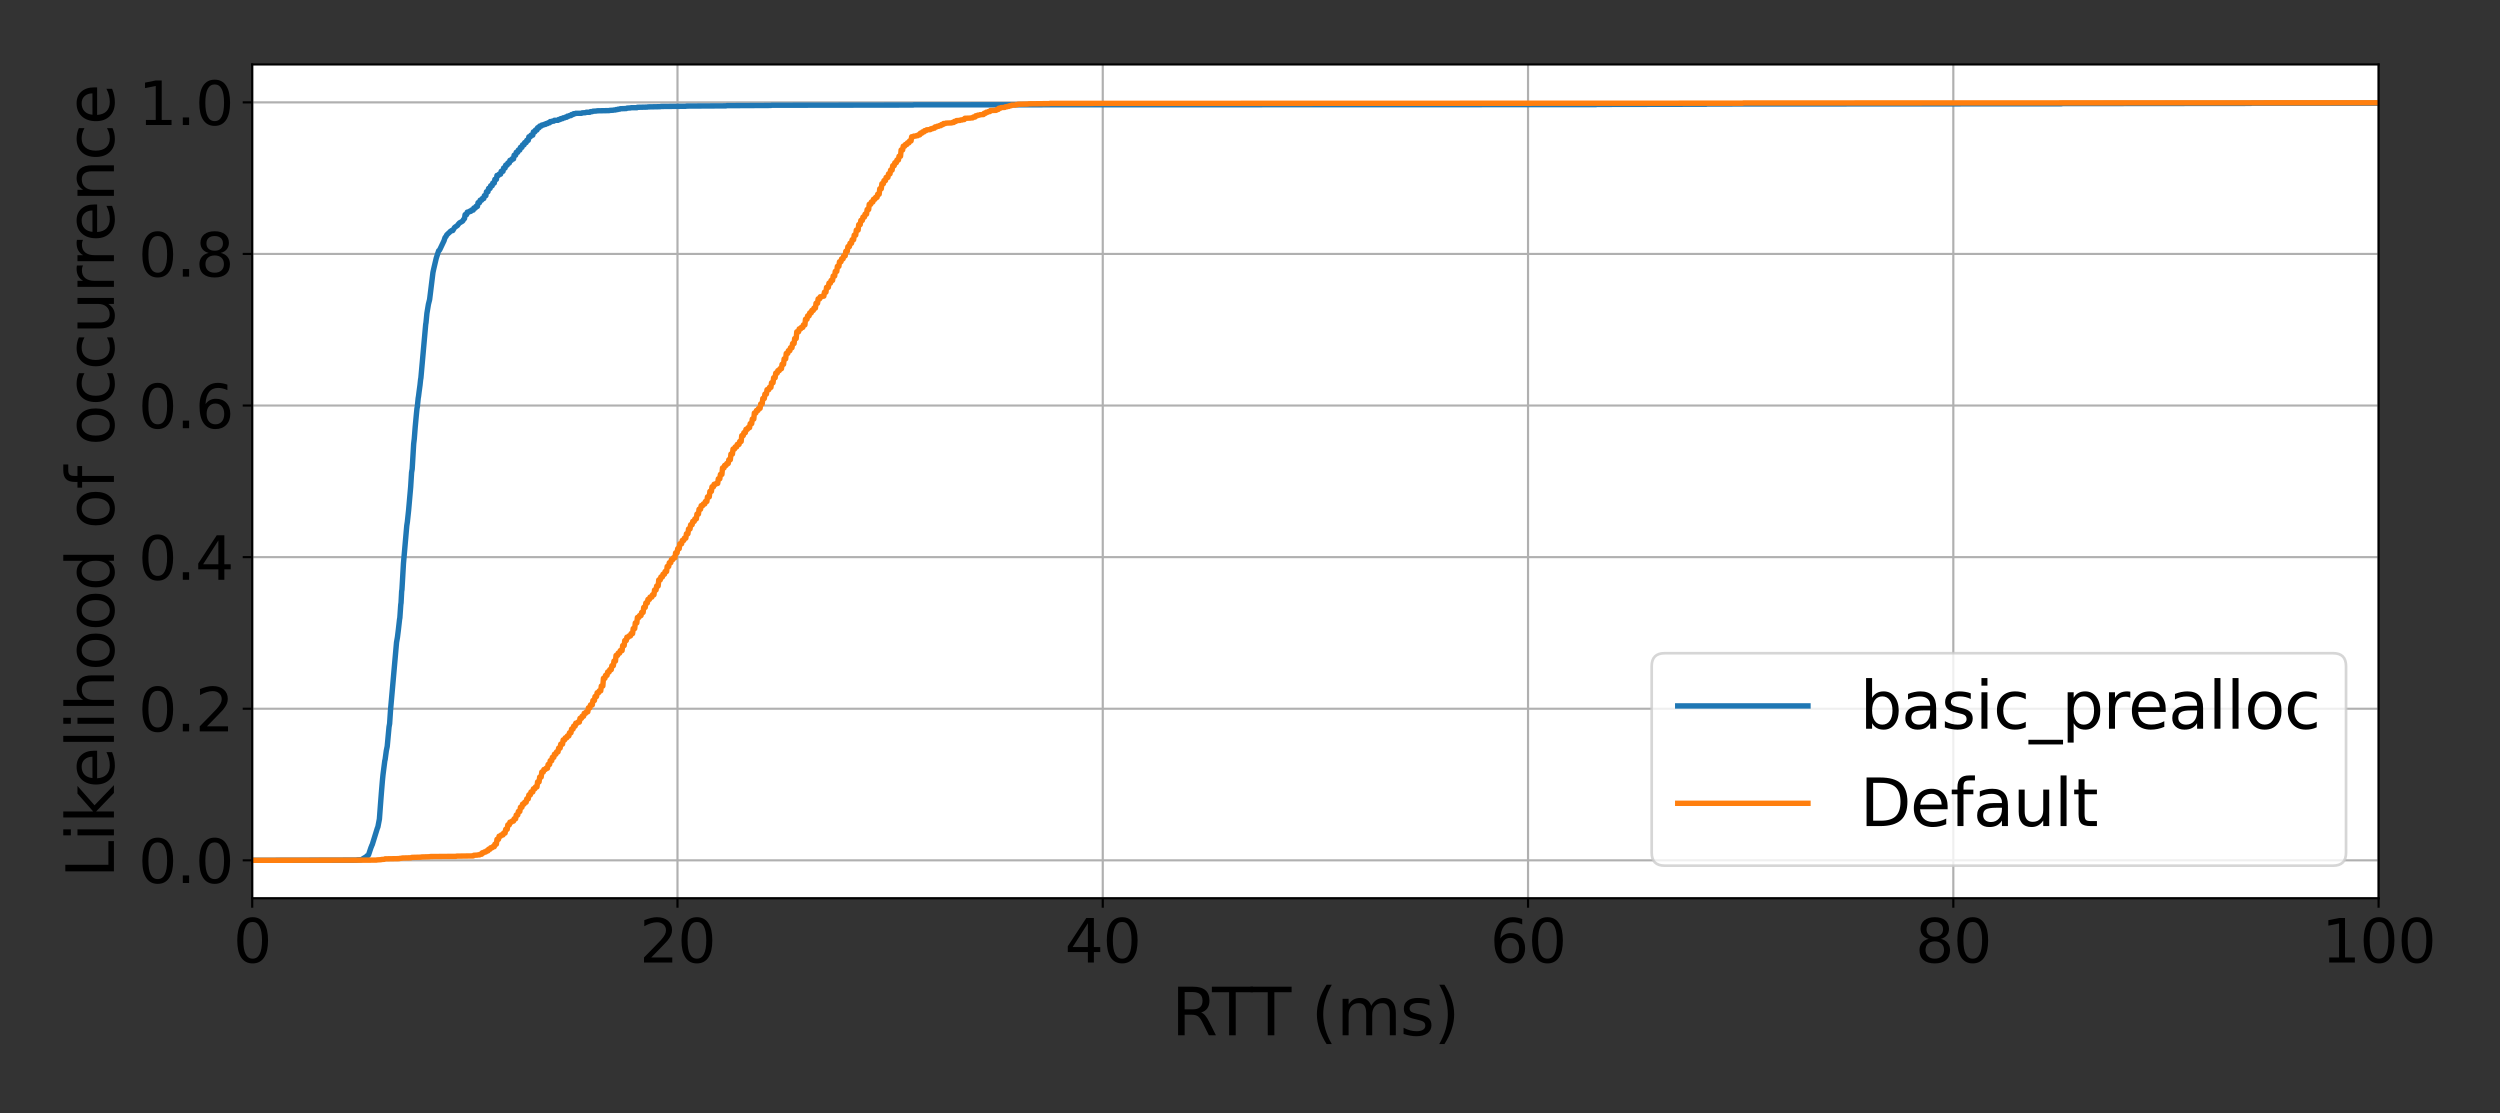 <?xml version="1.0" encoding="utf-8" standalone="no"?>
<!DOCTYPE svg PUBLIC "-//W3C//DTD SVG 1.1//EN"
  "http://www.w3.org/Graphics/SVG/1.1/DTD/svg11.dtd">
<svg xmlns:xlink="http://www.w3.org/1999/xlink" width="921.6pt" height="410.4pt" viewBox="0 0 921.6 410.4" xmlns="http://www.w3.org/2000/svg" version="1.1">
 <rect x="0" y="0" width="921.6" height="410.4" fill="#333333" stroke="none"/>
 <defs>
  <style type="text/css">*{stroke-linejoin: round; stroke-linecap: butt}</style>
 </defs>
 <g id="figure_1">
  <g id="patch_1">
   <path d="M 0 410.4 
L 921.6 410.4 
L 921.6 0 
L 0 0 
L 0 410.4 
z
" style="fill: none"/>
  </g>
  <g id="axes_1">
   <g id="patch_2">
    <path d="M 92.974 331.121 
L 876.844 331.121 
L 876.844 23.76 
L 92.974 23.76 
z
" style="fill: #ffffff"/>
   </g>
   <g id="matplotlib.axis_1">
    <g id="xtick_1">
     <g id="line2d_1">
      <path d="M 92.974 331.121 
L 92.974 23.76 
" clip-path="url(#p2def32ebef)" style="fill: none; stroke: #b0b0b0; stroke-width: 0.8; stroke-linecap: square"/>
     </g>
     <g id="line2d_2">
      <defs>
       <path id="m7b2e1f5b24" d="M 0 0 
L 0 3.5 
" style="stroke: #000000; stroke-width: 0.8"/>
      </defs>
      <g>
       <use xlink:href="#m7b2e1f5b24" x="92.974" y="331.121" style="stroke: #000000; stroke-width: 0.8"/>
      </g>
     </g>
     <g id="text_1">
      <!-- 0 -->
      <g transform="translate(85.976 354.837)scale(0.22 -0.22)">
       <defs>
        <path id="DejaVuSans-30" d="M 2034 4250 
Q 1547 4250 1301 3770 
Q 1056 3291 1056 2328 
Q 1056 1369 1301 889 
Q 1547 409 2034 409 
Q 2525 409 2770 889 
Q 3016 1369 3016 2328 
Q 3016 3291 2770 3770 
Q 2525 4250 2034 4250 
z
M 2034 4750 
Q 2819 4750 3233 4129 
Q 3647 3509 3647 2328 
Q 3647 1150 3233 529 
Q 2819 -91 2034 -91 
Q 1250 -91 836 529 
Q 422 1150 422 2328 
Q 422 3509 836 4129 
Q 1250 4750 2034 4750 
z
" transform="scale(0.016)"/>
       </defs>
       <use xlink:href="#DejaVuSans-30"/>
      </g>
     </g>
    </g>
    <g id="xtick_2">
     <g id="line2d_3">
      <path d="M 249.748 331.121 
L 249.748 23.76 
" clip-path="url(#p2def32ebef)" style="fill: none; stroke: #b0b0b0; stroke-width: 0.8; stroke-linecap: square"/>
     </g>
     <g id="line2d_4">
      <g>
       <use xlink:href="#m7b2e1f5b24" x="249.748" y="331.121" style="stroke: #000000; stroke-width: 0.8"/>
      </g>
     </g>
     <g id="text_2">
      <!-- 20 -->
      <g transform="translate(235.751 354.837)scale(0.22 -0.22)">
       <defs>
        <path id="DejaVuSans-32" d="M 1228 531 
L 3431 531 
L 3431 0 
L 469 0 
L 469 531 
Q 828 903 1448 1529 
Q 2069 2156 2228 2338 
Q 2531 2678 2651 2914 
Q 2772 3150 2772 3378 
Q 2772 3750 2511 3984 
Q 2250 4219 1831 4219 
Q 1534 4219 1204 4116 
Q 875 4013 500 3803 
L 500 4441 
Q 881 4594 1212 4672 
Q 1544 4750 1819 4750 
Q 2544 4750 2975 4387 
Q 3406 4025 3406 3419 
Q 3406 3131 3298 2873 
Q 3191 2616 2906 2266 
Q 2828 2175 2409 1742 
Q 1991 1309 1228 531 
z
" transform="scale(0.016)"/>
       </defs>
       <use xlink:href="#DejaVuSans-32"/>
       <use xlink:href="#DejaVuSans-30" x="63.623"/>
      </g>
     </g>
    </g>
    <g id="xtick_3">
     <g id="line2d_5">
      <path d="M 406.522 331.121 
L 406.522 23.76 
" clip-path="url(#p2def32ebef)" style="fill: none; stroke: #b0b0b0; stroke-width: 0.8; stroke-linecap: square"/>
     </g>
     <g id="line2d_6">
      <g>
       <use xlink:href="#m7b2e1f5b24" x="406.522" y="331.121" style="stroke: #000000; stroke-width: 0.8"/>
      </g>
     </g>
     <g id="text_3">
      <!-- 40 -->
      <g transform="translate(392.525 354.837)scale(0.22 -0.22)">
       <defs>
        <path id="DejaVuSans-34" d="M 2419 4116 
L 825 1625 
L 2419 1625 
L 2419 4116 
z
M 2253 4666 
L 3047 4666 
L 3047 1625 
L 3713 1625 
L 3713 1100 
L 3047 1100 
L 3047 0 
L 2419 0 
L 2419 1100 
L 313 1100 
L 313 1709 
L 2253 4666 
z
" transform="scale(0.016)"/>
       </defs>
       <use xlink:href="#DejaVuSans-34"/>
       <use xlink:href="#DejaVuSans-30" x="63.623"/>
      </g>
     </g>
    </g>
    <g id="xtick_4">
     <g id="line2d_7">
      <path d="M 563.296 331.121 
L 563.296 23.76 
" clip-path="url(#p2def32ebef)" style="fill: none; stroke: #b0b0b0; stroke-width: 0.8; stroke-linecap: square"/>
     </g>
     <g id="line2d_8">
      <g>
       <use xlink:href="#m7b2e1f5b24" x="563.296" y="331.121" style="stroke: #000000; stroke-width: 0.8"/>
      </g>
     </g>
     <g id="text_4">
      <!-- 60 -->
      <g transform="translate(549.298 354.837)scale(0.22 -0.22)">
       <defs>
        <path id="DejaVuSans-36" d="M 2113 2584 
Q 1688 2584 1439 2293 
Q 1191 2003 1191 1497 
Q 1191 994 1439 701 
Q 1688 409 2113 409 
Q 2538 409 2786 701 
Q 3034 994 3034 1497 
Q 3034 2003 2786 2293 
Q 2538 2584 2113 2584 
z
M 3366 4563 
L 3366 3988 
Q 3128 4100 2886 4159 
Q 2644 4219 2406 4219 
Q 1781 4219 1451 3797 
Q 1122 3375 1075 2522 
Q 1259 2794 1537 2939 
Q 1816 3084 2150 3084 
Q 2853 3084 3261 2657 
Q 3669 2231 3669 1497 
Q 3669 778 3244 343 
Q 2819 -91 2113 -91 
Q 1303 -91 875 529 
Q 447 1150 447 2328 
Q 447 3434 972 4092 
Q 1497 4750 2381 4750 
Q 2619 4750 2861 4703 
Q 3103 4656 3366 4563 
z
" transform="scale(0.016)"/>
       </defs>
       <use xlink:href="#DejaVuSans-36"/>
       <use xlink:href="#DejaVuSans-30" x="63.623"/>
      </g>
     </g>
    </g>
    <g id="xtick_5">
     <g id="line2d_9">
      <path d="M 720.07 331.121 
L 720.07 23.76 
" clip-path="url(#p2def32ebef)" style="fill: none; stroke: #b0b0b0; stroke-width: 0.8; stroke-linecap: square"/>
     </g>
     <g id="line2d_10">
      <g>
       <use xlink:href="#m7b2e1f5b24" x="720.07" y="331.121" style="stroke: #000000; stroke-width: 0.8"/>
      </g>
     </g>
     <g id="text_5">
      <!-- 80 -->
      <g transform="translate(706.072 354.837)scale(0.22 -0.22)">
       <defs>
        <path id="DejaVuSans-38" d="M 2034 2216 
Q 1584 2216 1326 1975 
Q 1069 1734 1069 1313 
Q 1069 891 1326 650 
Q 1584 409 2034 409 
Q 2484 409 2743 651 
Q 3003 894 3003 1313 
Q 3003 1734 2745 1975 
Q 2488 2216 2034 2216 
z
M 1403 2484 
Q 997 2584 770 2862 
Q 544 3141 544 3541 
Q 544 4100 942 4425 
Q 1341 4750 2034 4750 
Q 2731 4750 3128 4425 
Q 3525 4100 3525 3541 
Q 3525 3141 3298 2862 
Q 3072 2584 2669 2484 
Q 3125 2378 3379 2068 
Q 3634 1759 3634 1313 
Q 3634 634 3220 271 
Q 2806 -91 2034 -91 
Q 1263 -91 848 271 
Q 434 634 434 1313 
Q 434 1759 690 2068 
Q 947 2378 1403 2484 
z
M 1172 3481 
Q 1172 3119 1398 2916 
Q 1625 2713 2034 2713 
Q 2441 2713 2670 2916 
Q 2900 3119 2900 3481 
Q 2900 3844 2670 4047 
Q 2441 4250 2034 4250 
Q 1625 4250 1398 4047 
Q 1172 3844 1172 3481 
z
" transform="scale(0.016)"/>
       </defs>
       <use xlink:href="#DejaVuSans-38"/>
       <use xlink:href="#DejaVuSans-30" x="63.623"/>
      </g>
     </g>
    </g>
    <g id="xtick_6">
     <g id="line2d_11">
      <path d="M 876.844 331.121 
L 876.844 23.76 
" clip-path="url(#p2def32ebef)" style="fill: none; stroke: #b0b0b0; stroke-width: 0.8; stroke-linecap: square"/>
     </g>
     <g id="line2d_12">
      <g>
       <use xlink:href="#m7b2e1f5b24" x="876.844" y="331.121" style="stroke: #000000; stroke-width: 0.8"/>
      </g>
     </g>
     <g id="text_6">
      <!-- 100 -->
      <g transform="translate(855.847 354.837)scale(0.22 -0.22)">
       <defs>
        <path id="DejaVuSans-31" d="M 794 531 
L 1825 531 
L 1825 4091 
L 703 3866 
L 703 4441 
L 1819 4666 
L 2450 4666 
L 2450 531 
L 3481 531 
L 3481 0 
L 794 0 
L 794 531 
z
" transform="scale(0.016)"/>
       </defs>
       <use xlink:href="#DejaVuSans-31"/>
       <use xlink:href="#DejaVuSans-30" x="63.623"/>
       <use xlink:href="#DejaVuSans-30" x="127.246"/>
      </g>
     </g>
    </g>
    <g id="text_7">
     <!-- RTT (ms) -->
     <g transform="translate(431.875 381.649)scale(0.24 -0.24)">
      <defs>
       <path id="DejaVuSans-52" d="M 2841 2188 
Q 3044 2119 3236 1894 
Q 3428 1669 3622 1275 
L 4263 0 
L 3584 0 
L 2988 1197 
Q 2756 1666 2539 1819 
Q 2322 1972 1947 1972 
L 1259 1972 
L 1259 0 
L 628 0 
L 628 4666 
L 2053 4666 
Q 2853 4666 3247 4331 
Q 3641 3997 3641 3322 
Q 3641 2881 3436 2590 
Q 3231 2300 2841 2188 
z
M 1259 4147 
L 1259 2491 
L 2053 2491 
Q 2509 2491 2742 2702 
Q 2975 2913 2975 3322 
Q 2975 3731 2742 3939 
Q 2509 4147 2053 4147 
L 1259 4147 
z
" transform="scale(0.016)"/>
       <path id="DejaVuSans-54" d="M -19 4666 
L 3928 4666 
L 3928 4134 
L 2272 4134 
L 2272 0 
L 1638 0 
L 1638 4134 
L -19 4134 
L -19 4666 
z
" transform="scale(0.016)"/>
       <path id="DejaVuSans-20" transform="scale(0.016)"/>
       <path id="DejaVuSans-28" d="M 1984 4856 
Q 1566 4138 1362 3434 
Q 1159 2731 1159 2009 
Q 1159 1288 1364 580 
Q 1569 -128 1984 -844 
L 1484 -844 
Q 1016 -109 783 600 
Q 550 1309 550 2009 
Q 550 2706 781 3412 
Q 1013 4119 1484 4856 
L 1984 4856 
z
" transform="scale(0.016)"/>
       <path id="DejaVuSans-6d" d="M 3328 2828 
Q 3544 3216 3844 3400 
Q 4144 3584 4550 3584 
Q 5097 3584 5394 3201 
Q 5691 2819 5691 2113 
L 5691 0 
L 5113 0 
L 5113 2094 
Q 5113 2597 4934 2840 
Q 4756 3084 4391 3084 
Q 3944 3084 3684 2787 
Q 3425 2491 3425 1978 
L 3425 0 
L 2847 0 
L 2847 2094 
Q 2847 2600 2669 2842 
Q 2491 3084 2119 3084 
Q 1678 3084 1418 2786 
Q 1159 2488 1159 1978 
L 1159 0 
L 581 0 
L 581 3500 
L 1159 3500 
L 1159 2956 
Q 1356 3278 1631 3431 
Q 1906 3584 2284 3584 
Q 2666 3584 2933 3390 
Q 3200 3197 3328 2828 
z
" transform="scale(0.016)"/>
       <path id="DejaVuSans-73" d="M 2834 3397 
L 2834 2853 
Q 2591 2978 2328 3040 
Q 2066 3103 1784 3103 
Q 1356 3103 1142 2972 
Q 928 2841 928 2578 
Q 928 2378 1081 2264 
Q 1234 2150 1697 2047 
L 1894 2003 
Q 2506 1872 2764 1633 
Q 3022 1394 3022 966 
Q 3022 478 2636 193 
Q 2250 -91 1575 -91 
Q 1294 -91 989 -36 
Q 684 19 347 128 
L 347 722 
Q 666 556 975 473 
Q 1284 391 1588 391 
Q 1994 391 2212 530 
Q 2431 669 2431 922 
Q 2431 1156 2273 1281 
Q 2116 1406 1581 1522 
L 1381 1569 
Q 847 1681 609 1914 
Q 372 2147 372 2553 
Q 372 3047 722 3315 
Q 1072 3584 1716 3584 
Q 2034 3584 2315 3537 
Q 2597 3491 2834 3397 
z
" transform="scale(0.016)"/>
       <path id="DejaVuSans-29" d="M 513 4856 
L 1013 4856 
Q 1481 4119 1714 3412 
Q 1947 2706 1947 2009 
Q 1947 1309 1714 600 
Q 1481 -109 1013 -844 
L 513 -844 
Q 928 -128 1133 580 
Q 1338 1288 1338 2009 
Q 1338 2731 1133 3434 
Q 928 4138 513 4856 
z
" transform="scale(0.016)"/>
      </defs>
      <use xlink:href="#DejaVuSans-52"/>
      <use xlink:href="#DejaVuSans-54" x="62.232"/>
      <use xlink:href="#DejaVuSans-54" x="121.566"/>
      <use xlink:href="#DejaVuSans-20" x="182.65"/>
      <use xlink:href="#DejaVuSans-28" x="214.438"/>
      <use xlink:href="#DejaVuSans-6d" x="253.451"/>
      <use xlink:href="#DejaVuSans-73" x="350.863"/>
      <use xlink:href="#DejaVuSans-29" x="402.963"/>
     </g>
    </g>
   </g>
   <g id="matplotlib.axis_2">
    <g id="ytick_1">
     <g id="line2d_13">
      <path d="M 92.974 317.15 
L 876.844 317.15 
" clip-path="url(#p2def32ebef)" style="fill: none; stroke: #b0b0b0; stroke-width: 0.8; stroke-linecap: square"/>
     </g>
     <g id="line2d_14">
      <defs>
       <path id="m61b44e55a4" d="M 0 0 
L -3.5 0 
" style="stroke: #000000; stroke-width: 0.8"/>
      </defs>
      <g>
       <use xlink:href="#m61b44e55a4" x="92.974" y="317.15" style="stroke: #000000; stroke-width: 0.8"/>
      </g>
     </g>
     <g id="text_8">
      <!-- 0.0 -->
      <g transform="translate(50.987 325.508)scale(0.22 -0.22)">
       <defs>
        <path id="DejaVuSans-2e" d="M 684 794 
L 1344 794 
L 1344 0 
L 684 0 
L 684 794 
z
" transform="scale(0.016)"/>
       </defs>
       <use xlink:href="#DejaVuSans-30"/>
       <use xlink:href="#DejaVuSans-2e" x="63.623"/>
       <use xlink:href="#DejaVuSans-30" x="95.41"/>
      </g>
     </g>
    </g>
    <g id="ytick_2">
     <g id="line2d_15">
      <path d="M 92.974 261.266 
L 876.844 261.266 
" clip-path="url(#p2def32ebef)" style="fill: none; stroke: #b0b0b0; stroke-width: 0.8; stroke-linecap: square"/>
     </g>
     <g id="line2d_16">
      <g>
       <use xlink:href="#m61b44e55a4" x="92.974" y="261.266" style="stroke: #000000; stroke-width: 0.8"/>
      </g>
     </g>
     <g id="text_9">
      <!-- 0.2 -->
      <g transform="translate(50.987 269.624)scale(0.22 -0.22)">
       <use xlink:href="#DejaVuSans-30"/>
       <use xlink:href="#DejaVuSans-2e" x="63.623"/>
       <use xlink:href="#DejaVuSans-32" x="95.41"/>
      </g>
     </g>
    </g>
    <g id="ytick_3">
     <g id="line2d_17">
      <path d="M 92.974 205.382 
L 876.844 205.382 
" clip-path="url(#p2def32ebef)" style="fill: none; stroke: #b0b0b0; stroke-width: 0.8; stroke-linecap: square"/>
     </g>
     <g id="line2d_18">
      <g>
       <use xlink:href="#m61b44e55a4" x="92.974" y="205.382" style="stroke: #000000; stroke-width: 0.8"/>
      </g>
     </g>
     <g id="text_10">
      <!-- 0.4 -->
      <g transform="translate(50.987 213.74)scale(0.22 -0.22)">
       <use xlink:href="#DejaVuSans-30"/>
       <use xlink:href="#DejaVuSans-2e" x="63.623"/>
       <use xlink:href="#DejaVuSans-34" x="95.41"/>
      </g>
     </g>
    </g>
    <g id="ytick_4">
     <g id="line2d_19">
      <path d="M 92.974 149.498 
L 876.844 149.498 
" clip-path="url(#p2def32ebef)" style="fill: none; stroke: #b0b0b0; stroke-width: 0.8; stroke-linecap: square"/>
     </g>
     <g id="line2d_20">
      <g>
       <use xlink:href="#m61b44e55a4" x="92.974" y="149.498" style="stroke: #000000; stroke-width: 0.8"/>
      </g>
     </g>
     <g id="text_11">
      <!-- 0.6 -->
      <g transform="translate(50.987 157.857)scale(0.22 -0.22)">
       <use xlink:href="#DejaVuSans-30"/>
       <use xlink:href="#DejaVuSans-2e" x="63.623"/>
       <use xlink:href="#DejaVuSans-36" x="95.41"/>
      </g>
     </g>
    </g>
    <g id="ytick_5">
     <g id="line2d_21">
      <path d="M 92.974 93.615 
L 876.844 93.615 
" clip-path="url(#p2def32ebef)" style="fill: none; stroke: #b0b0b0; stroke-width: 0.8; stroke-linecap: square"/>
     </g>
     <g id="line2d_22">
      <g>
       <use xlink:href="#m61b44e55a4" x="92.974" y="93.615" style="stroke: #000000; stroke-width: 0.8"/>
      </g>
     </g>
     <g id="text_12">
      <!-- 0.8 -->
      <g transform="translate(50.987 101.973)scale(0.22 -0.22)">
       <use xlink:href="#DejaVuSans-30"/>
       <use xlink:href="#DejaVuSans-2e" x="63.623"/>
       <use xlink:href="#DejaVuSans-38" x="95.41"/>
      </g>
     </g>
    </g>
    <g id="ytick_6">
     <g id="line2d_23">
      <path d="M 92.974 37.731 
L 876.844 37.731 
" clip-path="url(#p2def32ebef)" style="fill: none; stroke: #b0b0b0; stroke-width: 0.8; stroke-linecap: square"/>
     </g>
     <g id="line2d_24">
      <g>
       <use xlink:href="#m61b44e55a4" x="92.974" y="37.731" style="stroke: #000000; stroke-width: 0.8"/>
      </g>
     </g>
     <g id="text_13">
      <!-- 1.0 -->
      <g transform="translate(50.987 46.089)scale(0.22 -0.22)">
       <use xlink:href="#DejaVuSans-31"/>
       <use xlink:href="#DejaVuSans-2e" x="63.623"/>
       <use xlink:href="#DejaVuSans-30" x="95.41"/>
      </g>
     </g>
    </g>
    <g id="text_14">
     <!-- Likelihood of occurrence -->
     <g transform="translate(41.996 323.628)rotate(-90)scale(0.24 -0.24)">
      <defs>
       <path id="DejaVuSans-4c" d="M 628 4666 
L 1259 4666 
L 1259 531 
L 3531 531 
L 3531 0 
L 628 0 
L 628 4666 
z
" transform="scale(0.016)"/>
       <path id="DejaVuSans-69" d="M 603 3500 
L 1178 3500 
L 1178 0 
L 603 0 
L 603 3500 
z
M 603 4863 
L 1178 4863 
L 1178 4134 
L 603 4134 
L 603 4863 
z
" transform="scale(0.016)"/>
       <path id="DejaVuSans-6b" d="M 581 4863 
L 1159 4863 
L 1159 1991 
L 2875 3500 
L 3609 3500 
L 1753 1863 
L 3688 0 
L 2938 0 
L 1159 1709 
L 1159 0 
L 581 0 
L 581 4863 
z
" transform="scale(0.016)"/>
       <path id="DejaVuSans-65" d="M 3597 1894 
L 3597 1613 
L 953 1613 
Q 991 1019 1311 708 
Q 1631 397 2203 397 
Q 2534 397 2845 478 
Q 3156 559 3463 722 
L 3463 178 
Q 3153 47 2828 -22 
Q 2503 -91 2169 -91 
Q 1331 -91 842 396 
Q 353 884 353 1716 
Q 353 2575 817 3079 
Q 1281 3584 2069 3584 
Q 2775 3584 3186 3129 
Q 3597 2675 3597 1894 
z
M 3022 2063 
Q 3016 2534 2758 2815 
Q 2500 3097 2075 3097 
Q 1594 3097 1305 2825 
Q 1016 2553 972 2059 
L 3022 2063 
z
" transform="scale(0.016)"/>
       <path id="DejaVuSans-6c" d="M 603 4863 
L 1178 4863 
L 1178 0 
L 603 0 
L 603 4863 
z
" transform="scale(0.016)"/>
       <path id="DejaVuSans-68" d="M 3513 2113 
L 3513 0 
L 2938 0 
L 2938 2094 
Q 2938 2591 2744 2837 
Q 2550 3084 2163 3084 
Q 1697 3084 1428 2787 
Q 1159 2491 1159 1978 
L 1159 0 
L 581 0 
L 581 4863 
L 1159 4863 
L 1159 2956 
Q 1366 3272 1645 3428 
Q 1925 3584 2291 3584 
Q 2894 3584 3203 3211 
Q 3513 2838 3513 2113 
z
" transform="scale(0.016)"/>
       <path id="DejaVuSans-6f" d="M 1959 3097 
Q 1497 3097 1228 2736 
Q 959 2375 959 1747 
Q 959 1119 1226 758 
Q 1494 397 1959 397 
Q 2419 397 2687 759 
Q 2956 1122 2956 1747 
Q 2956 2369 2687 2733 
Q 2419 3097 1959 3097 
z
M 1959 3584 
Q 2709 3584 3137 3096 
Q 3566 2609 3566 1747 
Q 3566 888 3137 398 
Q 2709 -91 1959 -91 
Q 1206 -91 779 398 
Q 353 888 353 1747 
Q 353 2609 779 3096 
Q 1206 3584 1959 3584 
z
" transform="scale(0.016)"/>
       <path id="DejaVuSans-64" d="M 2906 2969 
L 2906 4863 
L 3481 4863 
L 3481 0 
L 2906 0 
L 2906 525 
Q 2725 213 2448 61 
Q 2172 -91 1784 -91 
Q 1150 -91 751 415 
Q 353 922 353 1747 
Q 353 2572 751 3078 
Q 1150 3584 1784 3584 
Q 2172 3584 2448 3432 
Q 2725 3281 2906 2969 
z
M 947 1747 
Q 947 1113 1208 752 
Q 1469 391 1925 391 
Q 2381 391 2643 752 
Q 2906 1113 2906 1747 
Q 2906 2381 2643 2742 
Q 2381 3103 1925 3103 
Q 1469 3103 1208 2742 
Q 947 2381 947 1747 
z
" transform="scale(0.016)"/>
       <path id="DejaVuSans-66" d="M 2375 4863 
L 2375 4384 
L 1825 4384 
Q 1516 4384 1395 4259 
Q 1275 4134 1275 3809 
L 1275 3500 
L 2222 3500 
L 2222 3053 
L 1275 3053 
L 1275 0 
L 697 0 
L 697 3053 
L 147 3053 
L 147 3500 
L 697 3500 
L 697 3744 
Q 697 4328 969 4595 
Q 1241 4863 1831 4863 
L 2375 4863 
z
" transform="scale(0.016)"/>
       <path id="DejaVuSans-63" d="M 3122 3366 
L 3122 2828 
Q 2878 2963 2633 3030 
Q 2388 3097 2138 3097 
Q 1578 3097 1268 2742 
Q 959 2388 959 1747 
Q 959 1106 1268 751 
Q 1578 397 2138 397 
Q 2388 397 2633 464 
Q 2878 531 3122 666 
L 3122 134 
Q 2881 22 2623 -34 
Q 2366 -91 2075 -91 
Q 1284 -91 818 406 
Q 353 903 353 1747 
Q 353 2603 823 3093 
Q 1294 3584 2113 3584 
Q 2378 3584 2631 3529 
Q 2884 3475 3122 3366 
z
" transform="scale(0.016)"/>
       <path id="DejaVuSans-75" d="M 544 1381 
L 544 3500 
L 1119 3500 
L 1119 1403 
Q 1119 906 1312 657 
Q 1506 409 1894 409 
Q 2359 409 2629 706 
Q 2900 1003 2900 1516 
L 2900 3500 
L 3475 3500 
L 3475 0 
L 2900 0 
L 2900 538 
Q 2691 219 2414 64 
Q 2138 -91 1772 -91 
Q 1169 -91 856 284 
Q 544 659 544 1381 
z
M 1991 3584 
L 1991 3584 
z
" transform="scale(0.016)"/>
       <path id="DejaVuSans-72" d="M 2631 2963 
Q 2534 3019 2420 3045 
Q 2306 3072 2169 3072 
Q 1681 3072 1420 2755 
Q 1159 2438 1159 1844 
L 1159 0 
L 581 0 
L 581 3500 
L 1159 3500 
L 1159 2956 
Q 1341 3275 1631 3429 
Q 1922 3584 2338 3584 
Q 2397 3584 2469 3576 
Q 2541 3569 2628 3553 
L 2631 2963 
z
" transform="scale(0.016)"/>
       <path id="DejaVuSans-6e" d="M 3513 2113 
L 3513 0 
L 2938 0 
L 2938 2094 
Q 2938 2591 2744 2837 
Q 2550 3084 2163 3084 
Q 1697 3084 1428 2787 
Q 1159 2491 1159 1978 
L 1159 0 
L 581 0 
L 581 3500 
L 1159 3500 
L 1159 2956 
Q 1366 3272 1645 3428 
Q 1925 3584 2291 3584 
Q 2894 3584 3203 3211 
Q 3513 2838 3513 2113 
z
" transform="scale(0.016)"/>
      </defs>
      <use xlink:href="#DejaVuSans-4c"/>
      <use xlink:href="#DejaVuSans-69" x="55.713"/>
      <use xlink:href="#DejaVuSans-6b" x="83.496"/>
      <use xlink:href="#DejaVuSans-65" x="137.781"/>
      <use xlink:href="#DejaVuSans-6c" x="199.305"/>
      <use xlink:href="#DejaVuSans-69" x="227.088"/>
      <use xlink:href="#DejaVuSans-68" x="254.871"/>
      <use xlink:href="#DejaVuSans-6f" x="318.25"/>
      <use xlink:href="#DejaVuSans-6f" x="379.432"/>
      <use xlink:href="#DejaVuSans-64" x="440.613"/>
      <use xlink:href="#DejaVuSans-20" x="504.09"/>
      <use xlink:href="#DejaVuSans-6f" x="535.877"/>
      <use xlink:href="#DejaVuSans-66" x="597.059"/>
      <use xlink:href="#DejaVuSans-20" x="632.264"/>
      <use xlink:href="#DejaVuSans-6f" x="664.051"/>
      <use xlink:href="#DejaVuSans-63" x="725.232"/>
      <use xlink:href="#DejaVuSans-63" x="780.213"/>
      <use xlink:href="#DejaVuSans-75" x="835.193"/>
      <use xlink:href="#DejaVuSans-72" x="898.572"/>
      <use xlink:href="#DejaVuSans-72" x="937.936"/>
      <use xlink:href="#DejaVuSans-65" x="976.799"/>
      <use xlink:href="#DejaVuSans-6e" x="1038.322"/>
      <use xlink:href="#DejaVuSans-63" x="1101.701"/>
      <use xlink:href="#DejaVuSans-65" x="1156.682"/>
     </g>
    </g>
   </g>
   <g id="line2d_25">
    <path d="M 92.974 317.15 
L 131.439 317.074 
L 131.661 316.997 
L 133.213 316.921 
L 134.432 316.16 
L 134.654 316.084 
L 134.876 316.008 
L 134.987 316.008 
L 135.208 315.552 
L 135.541 315.476 
L 135.763 315.247 
L 135.873 315.095 
L 136.76 312.432 
L 136.871 312.204 
L 137.093 311.595 
L 137.204 311.443 
L 139.088 305.355 
L 139.31 304.822 
L 139.642 303.072 
L 139.864 301.931 
L 140.307 295.995 
L 140.64 291.734 
L 140.973 287.777 
L 141.194 285.57 
L 141.859 280.396 
L 141.97 280.016 
L 142.414 276.744 
L 142.746 275.146 
L 143.411 267.993 
L 143.633 266.775 
L 143.965 261.753 
L 146.182 236.794 
L 146.515 234.892 
L 146.848 232.228 
L 147.291 228.347 
L 147.402 227.739 
L 147.734 222.945 
L 147.845 222.184 
L 148.067 217.999 
L 148.178 217.314 
L 148.732 207.726 
L 149.951 193.801 
L 150.173 192.355 
L 150.616 188.246 
L 151.392 179.495 
L 151.725 174.168 
L 151.947 172.875 
L 152.501 163.591 
L 152.723 161.765 
L 153.055 157.504 
L 153.499 152.71 
L 153.72 150.503 
L 153.831 150.046 
L 154.164 146.774 
L 154.275 146.166 
L 154.496 144.415 
L 154.829 141.98 
L 155.05 139.926 
L 155.161 139.317 
L 156.935 119.532 
L 157.046 118.924 
L 157.378 115.499 
L 157.933 112.151 
L 158.376 110.401 
L 159.595 100.509 
L 159.817 99.444 
L 160.815 95.182 
L 161.702 92.443 
L 162.034 92.215 
L 163.697 88.714 
L 164.029 87.649 
L 164.251 87.345 
L 164.362 87.268 
L 164.694 86.584 
L 165.027 86.279 
L 165.249 86.051 
L 165.692 85.67 
L 166.025 85.29 
L 166.136 85.29 
L 166.468 84.986 
L 166.911 84.986 
L 167.577 83.844 
L 168.685 83.083 
L 168.907 82.703 
L 169.461 82.094 
L 169.683 82.018 
L 170.57 81.485 
L 170.902 80.876 
L 171.235 80.572 
L 171.456 79.126 
L 172.011 79.126 
L 172.232 78.213 
L 172.787 78.213 
L 173.008 77.909 
L 173.562 77.909 
L 173.784 77.452 
L 174.449 77.452 
L 174.671 76.691 
L 175.225 76.691 
L 175.447 76.083 
L 176.001 76.083 
L 176.223 74.713 
L 176.777 74.713 
L 176.999 73.8 
L 177.553 73.8 
L 177.775 73.191 
L 178.329 73.191 
L 178.551 72.126 
L 179.105 72.126 
L 179.327 70.68 
L 179.881 70.68 
L 180.103 69.462 
L 180.657 69.462 
L 180.879 68.473 
L 181.433 68.473 
L 181.655 67.484 
L 182.209 67.484 
L 182.43 66.114 
L 182.985 66.114 
L 183.206 64.668 
L 183.761 64.668 
L 183.982 64.212 
L 184.537 64.212 
L 184.758 63.146 
L 185.423 63.146 
L 185.645 61.929 
L 186.199 61.929 
L 186.421 60.864 
L 186.975 60.864 
L 187.197 60.103 
L 187.751 60.103 
L 187.973 59.113 
L 188.527 59.113 
L 188.749 58.581 
L 189.303 58.581 
L 189.525 57.211 
L 190.079 57.211 
L 190.301 56.146 
L 190.855 56.146 
L 191.077 55.309 
L 191.631 55.309 
L 191.853 54.32 
L 192.407 54.32 
L 192.629 53.406 
L 193.183 53.406 
L 193.405 52.569 
L 193.959 52.569 
L 194.181 51.732 
L 194.735 51.732 
L 194.957 50.439 
L 195.511 50.439 
L 195.733 49.83 
L 196.398 49.83 
L 196.619 48.612 
L 197.174 48.612 
L 197.395 47.928 
L 197.95 47.928 
L 198.171 47.091 
L 198.725 47.091 
L 198.947 46.482 
L 199.501 46.482 
L 199.723 46.101 
L 200.277 46.101 
L 200.499 45.873 
L 201.053 45.873 
L 201.275 45.569 
L 201.829 45.569 
L 202.051 45.264 
L 202.605 45.264 
L 202.827 44.808 
L 203.381 44.808 
L 203.603 44.656 
L 204.157 44.656 
L 204.379 44.351 
L 205.709 44.351 
L 205.931 44.047 
L 206.485 44.047 
L 206.707 43.742 
L 207.372 43.742 
L 207.593 43.438 
L 208.148 43.438 
L 208.369 43.21 
L 208.924 43.21 
L 209.145 42.829 
L 209.7 42.829 
L 209.921 42.601 
L 210.476 42.601 
L 210.697 42.221 
L 211.252 42.221 
L 211.473 41.916 
L 212.028 41.916 
L 212.249 41.764 
L 214.355 41.764 
L 214.577 41.612 
L 215.907 41.536 
L 216.129 41.383 
L 217.459 41.383 
L 217.681 41.155 
L 218.346 41.155 
L 218.568 41.003 
L 219.898 40.927 
L 220.12 40.851 
L 224.554 40.775 
L 224.775 40.699 
L 226.105 40.623 
L 226.327 40.546 
L 226.881 40.546 
L 227.103 40.394 
L 227.657 40.394 
L 227.879 40.242 
L 228.433 40.242 
L 228.655 40.09 
L 230.872 40.014 
L 231.094 39.862 
L 232.424 39.785 
L 232.646 39.709 
L 234.752 39.709 
L 234.974 39.557 
L 238.632 39.481 
L 238.853 39.405 
L 243.398 39.329 
L 243.62 39.253 
L 252.82 39.177 
L 253.042 39.101 
L 267.674 39.025 
L 267.896 38.948 
L 284.191 38.872 
L 284.413 38.796 
L 336.623 38.72 
L 336.845 38.644 
L 588.364 38.568 
L 588.586 38.492 
L 629.046 38.416 
L 629.268 38.34 
L 759.96 38.264 
L 760.182 38.188 
L 829.796 38.111 
L 830.017 38.035 
L 876.907 38.035 
L 876.907 38.035 
" clip-path="url(#p2def32ebef)" style="fill: none; stroke: #1f77b4; stroke-width: 2; stroke-linecap: square"/>
   </g>
   <g id="line2d_26">
    <path d="M 92.974 317.15 
L 138.756 317.072 
L 138.977 316.995 
L 140.418 316.918 
L 140.64 316.84 
L 141.748 316.763 
L 141.97 316.608 
L 147.069 316.531 
L 147.291 316.454 
L 148.067 316.377 
L 148.289 316.299 
L 151.503 316.222 
L 151.836 316.067 
L 155.161 315.99 
L 155.383 315.913 
L 158.376 315.835 
L 158.598 315.758 
L 168.131 315.681 
L 168.353 315.603 
L 174.449 315.526 
L 174.671 315.294 
L 176.001 315.217 
L 176.223 315.139 
L 176.777 315.139 
L 176.999 314.908 
L 177.553 314.908 
L 177.775 314.366 
L 178.329 314.366 
L 178.551 314.057 
L 179.105 314.057 
L 179.327 313.67 
L 179.881 313.67 
L 180.103 313.052 
L 180.657 313.052 
L 180.879 312.511 
L 181.433 312.511 
L 181.655 312.124 
L 182.209 312.124 
L 182.43 311.196 
L 182.985 311.196 
L 183.206 309.418 
L 183.761 309.418 
L 183.982 308.258 
L 184.537 308.258 
L 184.758 307.794 
L 185.423 307.794 
L 185.645 307.099 
L 186.199 307.099 
L 186.421 305.707 
L 186.975 305.707 
L 187.197 304.083 
L 187.751 304.083 
L 187.973 303.078 
L 188.527 303.078 
L 188.749 302.692 
L 189.303 302.692 
L 189.525 301.841 
L 190.079 301.841 
L 190.301 300.45 
L 190.855 300.45 
L 191.077 299.135 
L 191.631 299.135 
L 191.853 297.589 
L 192.407 297.589 
L 192.629 296.429 
L 193.183 296.429 
L 193.405 295.733 
L 193.959 295.733 
L 194.181 294.496 
L 194.735 294.496 
L 194.957 293.027 
L 195.511 293.027 
L 195.733 291.945 
L 196.398 291.945 
L 196.619 290.785 
L 197.174 290.785 
L 197.395 290.089 
L 197.95 290.089 
L 198.171 288.234 
L 198.725 288.234 
L 198.947 286.455 
L 199.501 286.455 
L 199.723 284.6 
L 200.277 284.6 
L 200.499 283.672 
L 201.053 283.672 
L 201.275 283.208 
L 201.829 283.208 
L 202.051 281.816 
L 202.605 281.816 
L 202.827 280.425 
L 203.381 280.425 
L 203.603 279.188 
L 204.157 279.188 
L 204.379 278.028 
L 204.933 278.028 
L 205.155 277.177 
L 205.709 277.177 
L 205.931 275.786 
L 206.485 275.786 
L 206.707 274.317 
L 207.372 274.317 
L 207.593 272.771 
L 208.148 272.771 
L 208.369 271.997 
L 208.924 271.997 
L 209.145 271.302 
L 209.7 271.302 
L 209.921 270.142 
L 210.476 270.142 
L 210.697 268.75 
L 211.252 268.75 
L 211.473 267.668 
L 212.028 267.668 
L 212.249 266.585 
L 212.803 266.585 
L 213.025 266.199 
L 213.579 266.199 
L 213.801 264.807 
L 214.355 264.807 
L 214.577 264.034 
L 215.131 264.034 
L 215.353 262.951 
L 215.907 262.951 
L 216.129 262.41 
L 216.683 262.41 
L 216.905 260.941 
L 217.459 260.941 
L 217.681 259.859 
L 218.346 259.859 
L 218.568 258.235 
L 219.122 258.235 
L 219.344 256.766 
L 219.898 256.766 
L 220.12 255.374 
L 220.674 255.374 
L 220.896 254.679 
L 221.45 254.679 
L 221.671 252.9 
L 222.226 252.9 
L 222.447 250.04 
L 223.002 250.04 
L 223.223 248.957 
L 223.778 248.957 
L 223.999 247.72 
L 224.554 247.72 
L 224.775 246.87 
L 225.33 246.87 
L 225.551 245.401 
L 226.105 245.401 
L 226.327 243.7 
L 226.881 243.7 
L 227.103 241.612 
L 227.657 241.612 
L 227.879 240.762 
L 228.433 240.762 
L 228.655 239.834 
L 229.32 239.834 
L 229.542 237.978 
L 230.096 237.978 
L 230.318 236.123 
L 230.872 236.123 
L 231.094 234.886 
L 231.648 234.886 
L 231.87 234.422 
L 232.424 234.422 
L 232.646 233.571 
L 233.2 233.571 
L 233.422 231.716 
L 233.976 231.716 
L 234.198 229.628 
L 234.752 229.628 
L 234.974 227.618 
L 235.528 227.618 
L 235.749 226.922 
L 236.304 226.922 
L 236.525 225.763 
L 237.08 225.763 
L 237.301 223.907 
L 237.856 223.907 
L 238.077 222.283 
L 238.632 222.283 
L 238.853 220.969 
L 239.408 220.969 
L 239.629 220.119 
L 240.294 220.119 
L 240.516 219.268 
L 241.07 219.268 
L 241.292 217.49 
L 241.846 217.49 
L 242.068 216.021 
L 242.622 216.021 
L 242.844 213.779 
L 243.398 213.779 
L 243.62 212.696 
L 244.174 212.696 
L 244.396 211.691 
L 244.95 211.691 
L 245.172 210.686 
L 245.726 210.686 
L 245.948 208.83 
L 246.502 208.83 
L 246.724 207.439 
L 247.278 207.439 
L 247.5 206.279 
L 248.054 206.279 
L 248.276 205.583 
L 248.83 205.583 
L 249.051 203.805 
L 249.606 203.805 
L 249.827 202.259 
L 250.382 202.259 
L 250.603 200.48 
L 251.268 200.48 
L 251.49 199.243 
L 252.044 199.243 
L 252.266 198.393 
L 252.82 198.393 
L 253.042 196.769 
L 253.596 196.769 
L 253.818 194.991 
L 254.372 194.991 
L 254.594 193.445 
L 255.148 193.445 
L 255.37 192.208 
L 255.924 192.208 
L 256.146 191.28 
L 256.7 191.28 
L 256.922 189.502 
L 257.476 189.502 
L 257.698 187.723 
L 258.252 187.723 
L 258.474 186.409 
L 259.028 186.409 
L 259.25 185.79 
L 259.804 185.79 
L 260.026 184.863 
L 260.58 184.863 
L 260.802 183.162 
L 261.467 183.162 
L 261.688 181.151 
L 262.243 181.151 
L 262.464 179.451 
L 263.019 179.451 
L 263.24 178.523 
L 263.795 178.523 
L 264.016 178.213 
L 264.571 178.213 
L 264.792 176.513 
L 265.346 176.513 
L 265.568 174.889 
L 266.122 174.889 
L 266.344 172.492 
L 266.898 172.492 
L 267.12 171.564 
L 267.674 171.564 
L 267.896 170.868 
L 268.45 170.868 
L 268.672 169.477 
L 269.226 169.477 
L 269.448 167.389 
L 270.002 167.389 
L 270.224 165.534 
L 270.778 165.534 
L 271 164.761 
L 271.554 164.761 
L 271.776 163.833 
L 272.441 163.833 
L 272.663 162.75 
L 273.217 162.75 
L 273.439 160.586 
L 273.993 160.586 
L 274.214 159.503 
L 274.769 159.503 
L 274.99 158.266 
L 275.545 158.266 
L 275.766 157.648 
L 276.321 157.648 
L 276.542 156.179 
L 277.097 156.179 
L 277.318 154.478 
L 277.873 154.478 
L 278.094 152.235 
L 278.648 152.235 
L 278.87 151.308 
L 279.424 151.308 
L 279.646 150.534 
L 280.2 150.534 
L 280.422 148.911 
L 280.976 148.911 
L 281.198 146.901 
L 281.752 146.901 
L 281.974 145.277 
L 282.528 145.277 
L 282.75 143.653 
L 283.415 143.653 
L 283.637 142.803 
L 284.191 142.803 
L 284.413 141.102 
L 284.967 141.102 
L 285.189 139.246 
L 285.743 139.246 
L 285.965 137.545 
L 286.519 137.545 
L 286.741 136.618 
L 287.295 136.618 
L 287.517 135.922 
L 288.071 135.922 
L 288.292 134.298 
L 288.847 134.298 
L 289.068 132.288 
L 289.623 132.288 
L 289.844 130.278 
L 290.399 130.278 
L 290.62 129.273 
L 291.175 129.273 
L 291.396 128.19 
L 291.951 128.19 
L 292.172 126.644 
L 292.726 126.644 
L 292.948 124.788 
L 293.502 124.788 
L 293.724 122.314 
L 294.389 122.314 
L 294.611 121.232 
L 295.165 121.232 
L 295.387 120.691 
L 295.941 120.691 
L 296.163 119.763 
L 296.717 119.763 
L 296.939 117.675 
L 297.493 117.675 
L 297.715 116.438 
L 298.269 116.438 
L 298.491 115.356 
L 299.045 115.356 
L 299.267 114.428 
L 299.821 114.428 
L 300.043 113.578 
L 300.597 113.578 
L 300.819 111.799 
L 301.373 111.799 
L 301.594 110.176 
L 302.149 110.176 
L 302.37 109.403 
L 302.925 109.403 
L 303.146 109.171 
L 303.701 109.171 
L 303.922 107.702 
L 304.477 107.702 
L 304.698 105.923 
L 305.363 105.923 
L 305.585 104.377 
L 306.139 104.377 
L 306.361 103.372 
L 306.915 103.372 
L 307.137 101.748 
L 307.691 101.748 
L 307.913 100.047 
L 308.467 100.047 
L 308.689 98.192 
L 309.243 98.192 
L 309.465 96.491 
L 310.019 96.491 
L 310.241 95.408 
L 310.795 95.408 
L 311.017 94.326 
L 311.571 94.326 
L 311.793 92.625 
L 312.347 92.625 
L 312.569 90.924 
L 313.123 90.924 
L 313.345 89.687 
L 313.899 89.687 
L 314.121 88.373 
L 314.675 88.373 
L 314.897 86.672 
L 315.451 86.672 
L 315.672 84.816 
L 316.338 84.816 
L 316.559 82.806 
L 317.114 82.806 
L 317.335 81.26 
L 317.889 81.26 
L 318.111 80.023 
L 318.665 80.023 
L 318.887 78.94 
L 319.441 78.94 
L 319.663 77.239 
L 320.217 77.239 
L 320.439 75.306 
L 320.993 75.306 
L 321.215 74.456 
L 321.769 74.456 
L 321.991 73.451 
L 322.545 73.451 
L 322.767 72.755 
L 323.321 72.755 
L 323.543 71.595 
L 324.097 71.595 
L 324.319 69.585 
L 324.873 69.585 
L 325.095 67.729 
L 325.649 67.729 
L 325.871 66.57 
L 326.425 66.57 
L 326.647 65.41 
L 327.312 65.41 
L 327.533 64.096 
L 328.088 64.096 
L 328.309 62.704 
L 328.864 62.704 
L 329.085 61.08 
L 329.64 61.08 
L 329.861 59.998 
L 330.416 59.998 
L 330.637 58.993 
L 331.191 58.993 
L 331.413 57.601 
L 331.967 57.601 
L 332.189 55.282 
L 332.743 55.282 
L 332.965 53.89 
L 333.519 53.89 
L 333.741 53.271 
L 334.295 53.271 
L 334.517 52.653 
L 335.071 52.653 
L 335.293 51.957 
L 335.847 51.957 
L 336.069 50.411 
L 336.623 50.411 
L 336.845 50.179 
L 337.51 50.179 
L 337.732 50.024 
L 338.286 50.024 
L 338.508 49.715 
L 339.062 49.715 
L 339.284 49.096 
L 339.838 49.096 
L 340.06 48.632 
L 340.614 48.632 
L 340.835 48.169 
L 341.39 48.169 
L 341.611 47.859 
L 342.942 47.782 
L 343.163 47.473 
L 343.718 47.473 
L 343.939 47.241 
L 344.494 47.241 
L 344.715 46.777 
L 345.269 46.777 
L 345.491 46.545 
L 346.045 46.545 
L 346.267 46.313 
L 346.821 46.313 
L 347.043 45.926 
L 347.597 45.926 
L 347.819 45.54 
L 348.484 45.54 
L 348.706 45.385 
L 350.812 45.308 
L 351.034 45.153 
L 351.588 45.153 
L 351.81 44.767 
L 352.364 44.767 
L 352.586 44.457 
L 353.916 44.38 
L 354.137 44.225 
L 354.692 44.225 
L 354.913 44.071 
L 355.468 44.071 
L 355.689 43.607 
L 357.796 43.53 
L 358.017 43.452 
L 358.571 43.452 
L 358.793 43.143 
L 359.458 43.143 
L 359.68 42.679 
L 360.234 42.679 
L 360.456 42.447 
L 361.01 42.447 
L 361.232 42.293 
L 362.562 42.215 
L 362.784 41.751 
L 363.338 41.751 
L 363.56 41.365 
L 364.114 41.365 
L 364.336 41.133 
L 364.89 41.133 
L 365.112 40.746 
L 367.218 40.669 
L 367.44 40.36 
L 367.994 40.36 
L 368.215 39.896 
L 368.77 39.896 
L 368.991 39.664 
L 370.432 39.587 
L 370.654 39.355 
L 371.208 39.355 
L 371.43 39.2 
L 371.984 39.2 
L 372.206 38.968 
L 372.76 38.968 
L 372.982 38.736 
L 374.312 38.736 
L 374.534 38.581 
L 375.088 38.581 
L 375.31 38.427 
L 378.968 38.349 
L 379.19 38.272 
L 386.838 38.195 
L 387.06 38.118 
L 642.459 38.04 
L 642.681 37.963 
L 876.907 37.886 
L 876.907 37.886 
" clip-path="url(#p2def32ebef)" style="fill: none; stroke: #ff7f0e; stroke-width: 2; stroke-linecap: square"/>
   </g>
   <g id="patch_3">
    <path d="M 92.974 331.121 
L 92.974 23.76 
" style="fill: none; stroke: #000000; stroke-width: 0.8; stroke-linejoin: miter; stroke-linecap: square"/>
   </g>
   <g id="patch_4">
    <path d="M 876.844 331.121 
L 876.844 23.76 
" style="fill: none; stroke: #000000; stroke-width: 0.8; stroke-linejoin: miter; stroke-linecap: square"/>
   </g>
   <g id="patch_5">
    <path d="M 92.974 331.121 
L 876.844 331.121 
" style="fill: none; stroke: #000000; stroke-width: 0.8; stroke-linejoin: miter; stroke-linecap: square"/>
   </g>
   <g id="patch_6">
    <path d="M 92.974 23.76 
L 876.844 23.76 
" style="fill: none; stroke: #000000; stroke-width: 0.8; stroke-linejoin: miter; stroke-linecap: square"/>
   </g>
   <g id="legend_1">
    <g id="patch_7">
     <path d="M 613.68 319.121 
L 860.044 319.121 
Q 864.844 319.121 864.844 314.321 
L 864.844 245.598 
Q 864.844 240.798 860.044 240.798 
L 613.68 240.798 
Q 608.88 240.798 608.88 245.598 
L 608.88 314.321 
Q 608.88 319.121 613.68 319.121 
z
" style="fill: #ffffff; opacity: 0.8; stroke: #cccccc; stroke-linejoin: miter"/>
    </g>
    <g id="line2d_27">
     <path d="M 618.48 260.234 
L 642.48 260.234 
L 666.48 260.234 
" style="fill: none; stroke: #1f77b4; stroke-width: 2; stroke-linecap: square"/>
    </g>
    <g id="text_15">
     <!-- basic_prealloc -->
     <g transform="translate(685.68 268.634)scale(0.24 -0.24)">
      <defs>
       <path id="DejaVuSans-62" d="M 3116 1747 
Q 3116 2381 2855 2742 
Q 2594 3103 2138 3103 
Q 1681 3103 1420 2742 
Q 1159 2381 1159 1747 
Q 1159 1113 1420 752 
Q 1681 391 2138 391 
Q 2594 391 2855 752 
Q 3116 1113 3116 1747 
z
M 1159 2969 
Q 1341 3281 1617 3432 
Q 1894 3584 2278 3584 
Q 2916 3584 3314 3078 
Q 3713 2572 3713 1747 
Q 3713 922 3314 415 
Q 2916 -91 2278 -91 
Q 1894 -91 1617 61 
Q 1341 213 1159 525 
L 1159 0 
L 581 0 
L 581 4863 
L 1159 4863 
L 1159 2969 
z
" transform="scale(0.016)"/>
       <path id="DejaVuSans-61" d="M 2194 1759 
Q 1497 1759 1228 1600 
Q 959 1441 959 1056 
Q 959 750 1161 570 
Q 1363 391 1709 391 
Q 2188 391 2477 730 
Q 2766 1069 2766 1631 
L 2766 1759 
L 2194 1759 
z
M 3341 1997 
L 3341 0 
L 2766 0 
L 2766 531 
Q 2569 213 2275 61 
Q 1981 -91 1556 -91 
Q 1019 -91 701 211 
Q 384 513 384 1019 
Q 384 1609 779 1909 
Q 1175 2209 1959 2209 
L 2766 2209 
L 2766 2266 
Q 2766 2663 2505 2880 
Q 2244 3097 1772 3097 
Q 1472 3097 1187 3025 
Q 903 2953 641 2809 
L 641 3341 
Q 956 3463 1253 3523 
Q 1550 3584 1831 3584 
Q 2591 3584 2966 3190 
Q 3341 2797 3341 1997 
z
" transform="scale(0.016)"/>
       <path id="DejaVuSans-5f" d="M 3263 -1063 
L 3263 -1509 
L -63 -1509 
L -63 -1063 
L 3263 -1063 
z
" transform="scale(0.016)"/>
       <path id="DejaVuSans-70" d="M 1159 525 
L 1159 -1331 
L 581 -1331 
L 581 3500 
L 1159 3500 
L 1159 2969 
Q 1341 3281 1617 3432 
Q 1894 3584 2278 3584 
Q 2916 3584 3314 3078 
Q 3713 2572 3713 1747 
Q 3713 922 3314 415 
Q 2916 -91 2278 -91 
Q 1894 -91 1617 61 
Q 1341 213 1159 525 
z
M 3116 1747 
Q 3116 2381 2855 2742 
Q 2594 3103 2138 3103 
Q 1681 3103 1420 2742 
Q 1159 2381 1159 1747 
Q 1159 1113 1420 752 
Q 1681 391 2138 391 
Q 2594 391 2855 752 
Q 3116 1113 3116 1747 
z
" transform="scale(0.016)"/>
      </defs>
      <use xlink:href="#DejaVuSans-62"/>
      <use xlink:href="#DejaVuSans-61" x="63.477"/>
      <use xlink:href="#DejaVuSans-73" x="124.756"/>
      <use xlink:href="#DejaVuSans-69" x="176.855"/>
      <use xlink:href="#DejaVuSans-63" x="204.639"/>
      <use xlink:href="#DejaVuSans-5f" x="259.619"/>
      <use xlink:href="#DejaVuSans-70" x="309.619"/>
      <use xlink:href="#DejaVuSans-72" x="373.096"/>
      <use xlink:href="#DejaVuSans-65" x="411.959"/>
      <use xlink:href="#DejaVuSans-61" x="473.482"/>
      <use xlink:href="#DejaVuSans-6c" x="534.762"/>
      <use xlink:href="#DejaVuSans-6c" x="562.545"/>
      <use xlink:href="#DejaVuSans-6f" x="590.328"/>
      <use xlink:href="#DejaVuSans-63" x="651.51"/>
     </g>
    </g>
    <g id="line2d_28">
     <path d="M 618.48 296.129 
L 642.48 296.129 
L 666.48 296.129 
" style="fill: none; stroke: #ff7f0e; stroke-width: 2; stroke-linecap: square"/>
    </g>
    <g id="text_16">
     <!-- Default -->
     <g transform="translate(685.68 304.529)scale(0.24 -0.24)">
      <defs>
       <path id="DejaVuSans-44" d="M 1259 4147 
L 1259 519 
L 2022 519 
Q 2988 519 3436 956 
Q 3884 1394 3884 2338 
Q 3884 3275 3436 3711 
Q 2988 4147 2022 4147 
L 1259 4147 
z
M 628 4666 
L 1925 4666 
Q 3281 4666 3915 4102 
Q 4550 3538 4550 2338 
Q 4550 1131 3912 565 
Q 3275 0 1925 0 
L 628 0 
L 628 4666 
z
" transform="scale(0.016)"/>
       <path id="DejaVuSans-74" d="M 1172 4494 
L 1172 3500 
L 2356 3500 
L 2356 3053 
L 1172 3053 
L 1172 1153 
Q 1172 725 1289 603 
Q 1406 481 1766 481 
L 2356 481 
L 2356 0 
L 1766 0 
Q 1100 0 847 248 
Q 594 497 594 1153 
L 594 3053 
L 172 3053 
L 172 3500 
L 594 3500 
L 594 4494 
L 1172 4494 
z
" transform="scale(0.016)"/>
      </defs>
      <use xlink:href="#DejaVuSans-44"/>
      <use xlink:href="#DejaVuSans-65" x="77.002"/>
      <use xlink:href="#DejaVuSans-66" x="138.525"/>
      <use xlink:href="#DejaVuSans-61" x="173.73"/>
      <use xlink:href="#DejaVuSans-75" x="235.01"/>
      <use xlink:href="#DejaVuSans-6c" x="298.389"/>
      <use xlink:href="#DejaVuSans-74" x="326.172"/>
     </g>
    </g>
   </g>
  </g>
 </g>
 <defs>
  <clipPath id="p2def32ebef">
   <rect x="92.974" y="23.76" width="783.869" height="307.361"/>
  </clipPath>
 </defs>
</svg>

